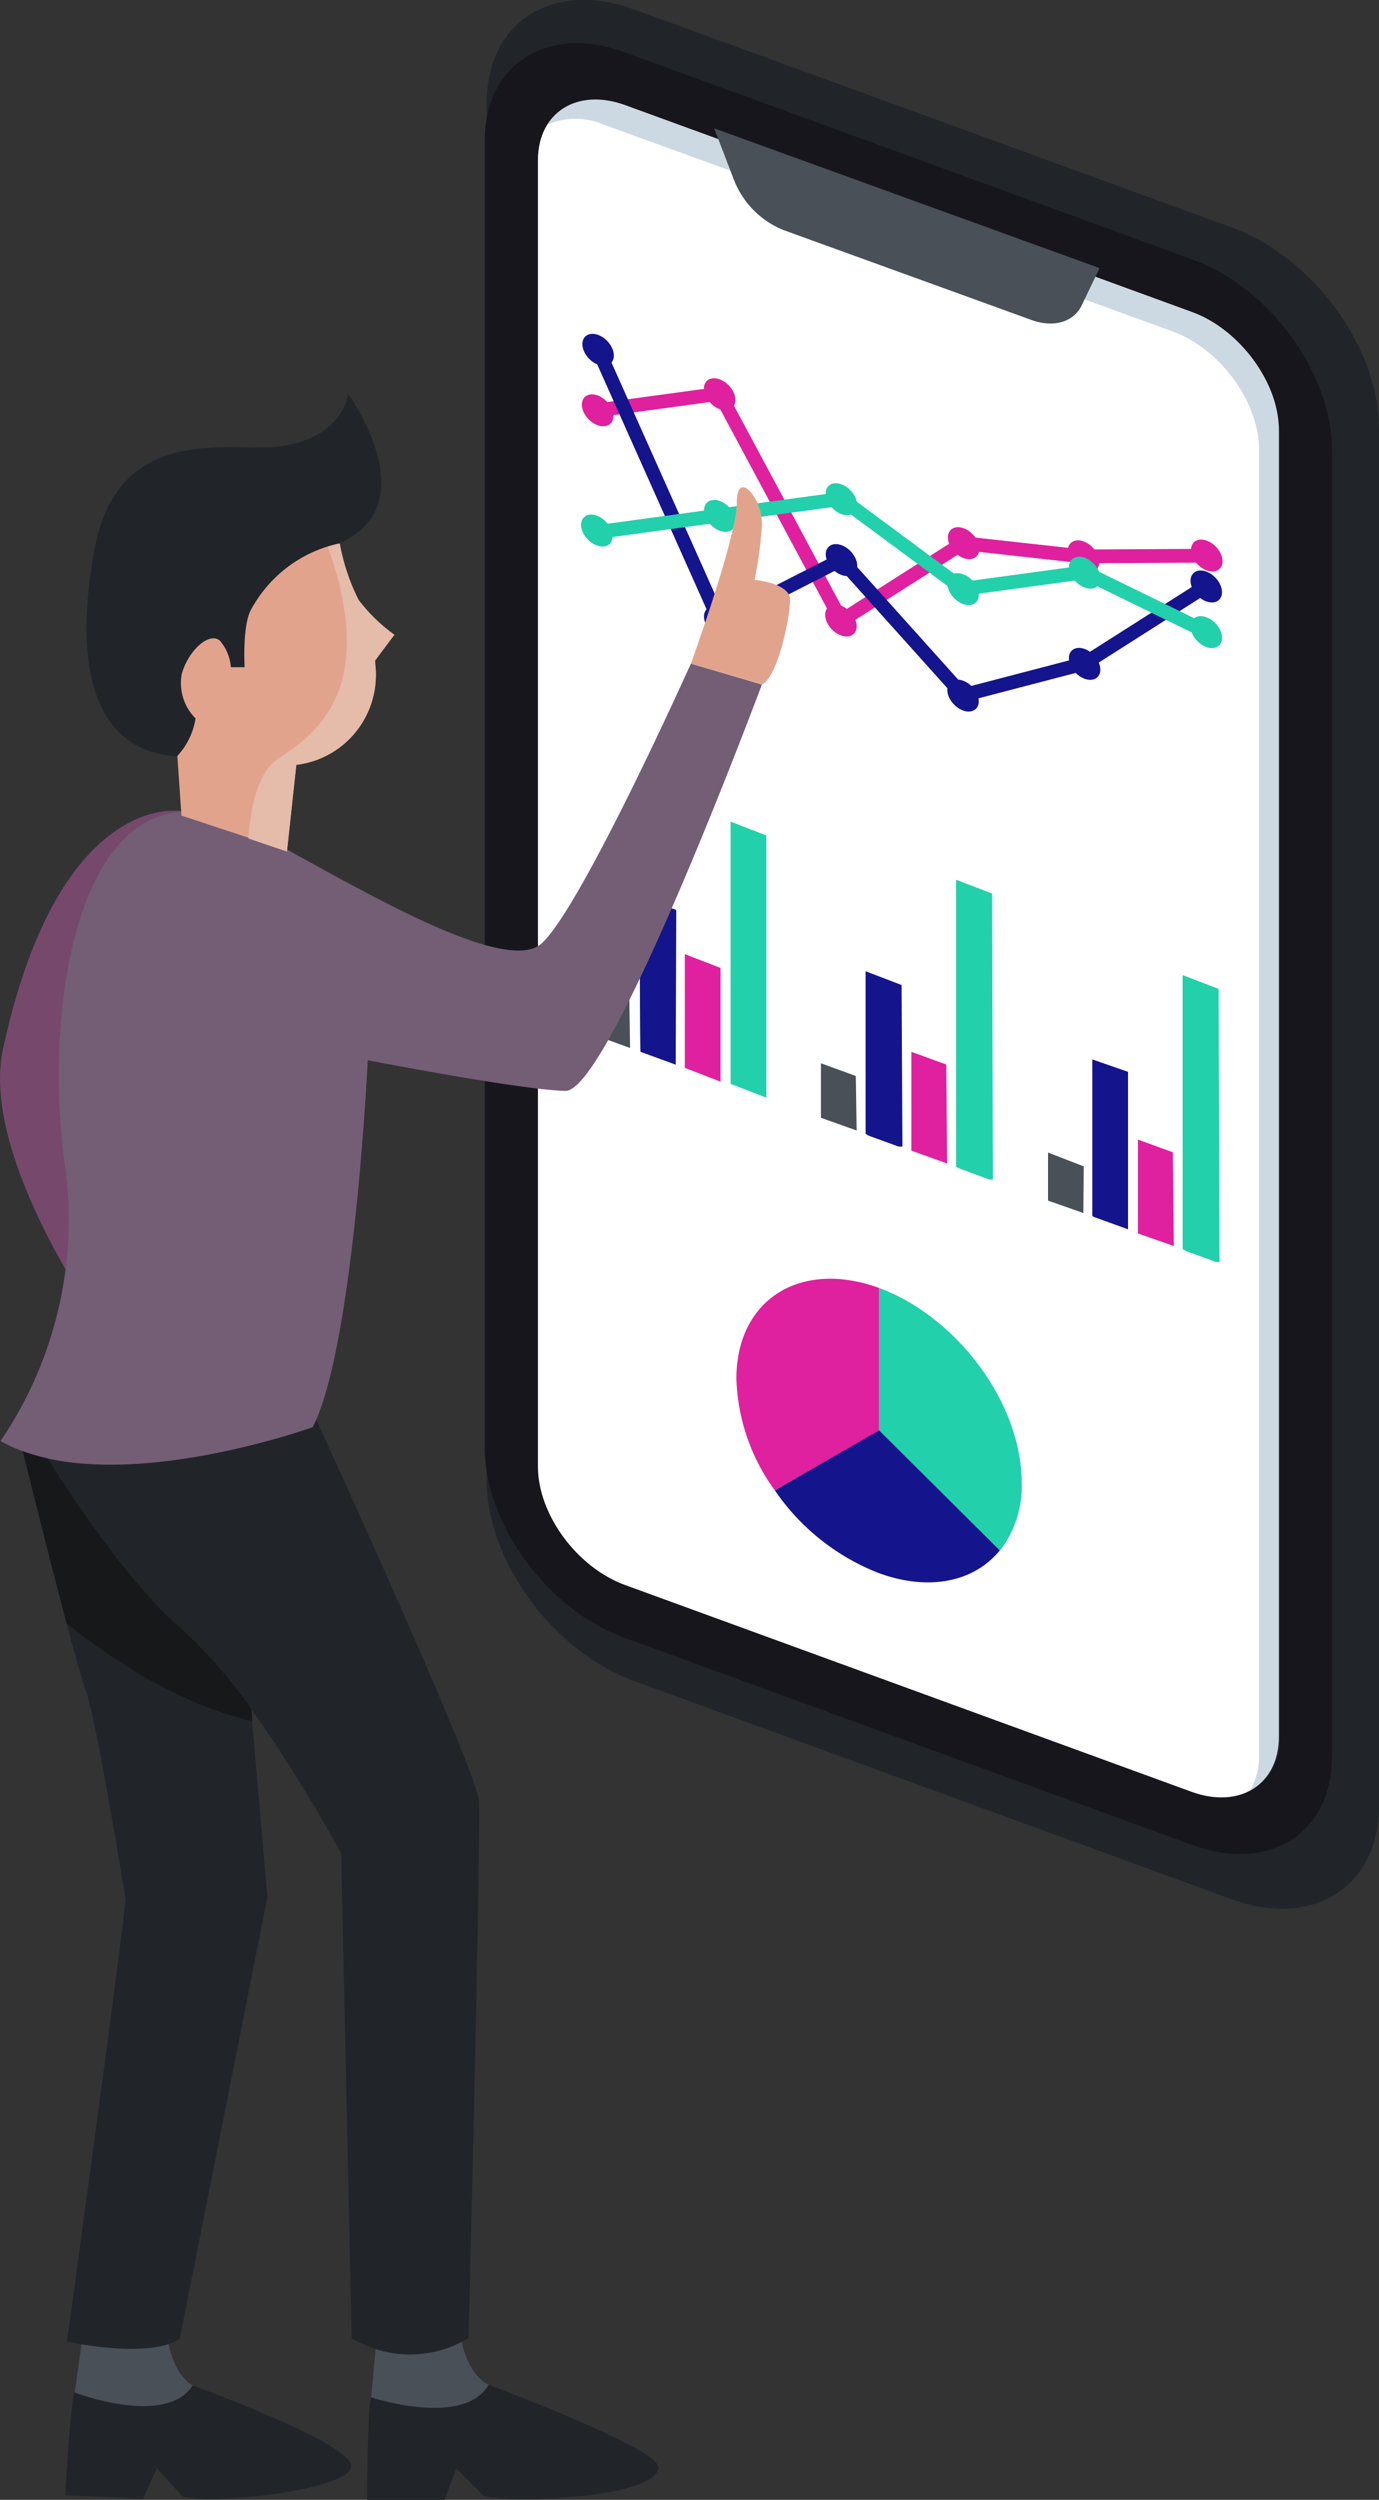 <svg id="Layer_1" data-name="Layer 1" xmlns="http://www.w3.org/2000/svg" viewBox="0 0 100 181.15"><rect x="0" y="0" width="100" height="181.15" fill="#333333" stroke="none"/><defs><style>.cls-1{fill:#212529;}.cls-2{fill:#17161c;}.cls-3{fill:#fff;}.cls-4{fill:#fdfdfc;}.cls-5{fill:#fafafa;}.cls-6{fill:#fcfcfc;}.cls-7{fill:#f7f7f7;}.cls-8{fill:#df817a;}.cls-9{fill:#34648c;opacity:0.25;isolation:isolate;}.cls-10{fill:#495057;}.cls-11{fill:#76496c;}.cls-12{fill:#df209f;}.cls-13,.cls-16,.cls-17,.cls-22{fill:none;}.cls-13{stroke:#df209f;}.cls-13,.cls-16,.cls-17{stroke-miterlimit:10;}.cls-14{fill:#22d0ab;}.cls-15{fill:#14148d;}.cls-16{stroke:#14148d;}.cls-17{stroke:#22d0ab;}.cls-18{fill:#735e75;}.cls-19{fill:#e2a38d;}.cls-20{fill:#e5bbaa;}.cls-21{fill:#171819;}</style></defs><title>AppUser</title><path class="cls-1" d="M46,121.82c-5.9-2.15-10.71-8.69-10.71-14.57V7.46C35.29,1.57,40.1-1.46,46,.69l43.35,15.8C95.23,18.65,100,25.18,100,31.06v99.8c0,5.88-4.8,8.92-10.71,6.76Z" transform="translate(0 0)"/><path class="cls-2" d="M45.31,118.69c-5.6-2-10.16-8.24-10.16-13.82V10.2c0-5.58,4.56-8.45,10.16-6.41l41.13,15c5.6,2,10.15,8.24,10.15,13.82v94.67c0,5.58-4.55,8.46-10.15,6.41Z" transform="translate(0 0)"/><path class="cls-3" d="M45.31,114.85c-3.47-1.27-6.3-5.11-6.3-8.57V11.61c0-3.46,2.83-5.25,6.3-4l41.13,15c3.47,1.27,6.3,5.11,6.3,8.57v94.67c0,3.46-2.83,5.25-6.31,4Z" transform="translate(0 0)"/><path class="cls-4" d="M55.72,35.42s.07,0,0,.24C55.7,35.62,55.6,35.61,55.72,35.42Z" transform="translate(0 0)"/><path class="cls-5" d="M60.54,40.47c.1.07,0,.14.05.21S60.56,40.54,60.54,40.47Z" transform="translate(0 0)"/><path class="cls-6" d="M60.64,40.83c.1.07,0,.14,0,.21S60.66,40.9,60.64,40.83Z" transform="translate(0 0)"/><path class="cls-5" d="M44.34,37.68s0,.13-.05.11S44.27,37.66,44.34,37.68Z" transform="translate(0 0)"/><path class="cls-7" d="M55.18,36.19v-.11S55.25,36.21,55.18,36.19Z" transform="translate(0 0)"/><path class="cls-5" d="M60.59,40.68v0Z" transform="translate(0 0)"/><path class="cls-6" d="M45.09,36.85Z" transform="translate(0 0)"/><path class="cls-4" d="M47.42,37.77c.08,0,0,.09,0,.14A.47.47,0,0,0,47.42,37.77Z" transform="translate(0 0)"/><path class="cls-8" d="M47,36.57v0Z" transform="translate(0 0)"/><path class="cls-8" d="M47,37v0Z" transform="translate(0 0)"/><path class="cls-9" d="M86.44,22.62l-41.13-15c-2.46-.9-4.59-.26-5.62,1.42a5.1,5.1,0,0,1,4.12,0L85,24c3.47,1.26,6.3,5.11,6.3,8.57v94.67a4.8,4.8,0,0,1-.68,2.56,4.15,4.15,0,0,0,2.18-3.94V31.19A10.14,10.14,0,0,0,86.44,22.62Z" transform="translate(0 0)"/><path class="cls-10" d="M35.44,172.81s-2-.71-2.22-5.05H27.47l-.56,6,4.29,3.58,3.8-1.91Z" transform="translate(0 0)"/><path class="cls-1" d="M26.91,173.72s6.71,2.22,8.53-.91c0,0,12.4,4.62,12.31,6-.14,2.18-10.39,2.63-12.66,2.07l-2-2-.86,2.27H26.61S26.66,174.07,26.91,173.72Z" transform="translate(0 0)"/><path class="cls-10" d="M14,172.86s-1.93-.8-2-5.15l-5.75-.26-.83,5.92,4.12,3.78,3.82-1.69Z" transform="translate(0 0)"/><path class="cls-1" d="M5.41,173.37s6.6,2.53,8.56-.51c0,0,10.85,3.91,11.48,5.7s-10,3-12.2,2.35l-1.88-2.06-1,2.23-5.65-.26S5.14,173.71,5.41,173.37Z" transform="translate(0 0)"/><path class="cls-1" d="M1.53,104.68s3.73,15.14,4.64,17.67S9,137.18,9.1,137.59s-4.24,32.09-4.24,32.09,5.85,1.31,8.18-.2l6.35-32L16.67,106Z" transform="translate(0 0)"/><path class="cls-1" d="M2.34,103.88s5.75,9.84,10.9,14.23,11.5,16.2,11.5,16.2l.76,35.12h0a8.14,8.14,0,0,0,8.09.21l.39-.21s.91-36.49.75-38.91-13-30.28-13-30.28Z" transform="translate(0 0)"/><path class="cls-1" d="M24.59,39.38s-4.5,15.91-11.73,15.44c-6.33-.4-7.51-7-6-15.06,1.59-8.4,8.53-7.29,12.56-7.34,0,0,5,0,5.83-3.86,0,0,5.83,8-.68,10.82" transform="translate(0 0)"/><path class="cls-11" d="M13.11,58.77S4.3,57.21.22,76c-1.71,7.9,7.26,20.29,7.26,20.29l9.39-18.07Z" transform="translate(0 0)"/><ellipse class="cls-12" cx="43.34" cy="29.74" rx="0.92" ry="1.34" transform="translate(-8.52 38.32) rotate(-43.86)"/><ellipse class="cls-12" cx="52.19" cy="28.57" rx="0.92" ry="1.34" transform="translate(-5.24 44.13) rotate(-43.86)"/><ellipse class="cls-12" cx="60.98" cy="44.96" rx="0.92" ry="1.34" transform="translate(-14.14 54.8) rotate(-43.86)"/><ellipse class="cls-12" cx="69.88" cy="39.36" rx="0.92" ry="1.34" transform="translate(-7.78 59.4) rotate(-43.86)"/><ellipse class="cls-12" cx="78.58" cy="40.32" rx="0.92" ry="1.34" transform="translate(-6.02 65.69) rotate(-43.86)"/><ellipse class="cls-12" cx="87.52" cy="40.26" rx="0.92" ry="1.34" transform="translate(-3.49 71.87) rotate(-43.86)"/><polyline class="cls-13" points="43.37 29.73 52.19 28.53 61.01 44.97 69.83 39.36 78.52 40.32 87.46 40.27"/><ellipse class="cls-14" cx="43.28" cy="38.45" rx="0.92" ry="1.34" transform="translate(-14.57 40.71) rotate(-43.86)"/><ellipse class="cls-14" cx="52.2" cy="37.38" rx="0.92" ry="1.34" transform="translate(-11.34 46.6) rotate(-43.86)"/><ellipse class="cls-14" cx="61.02" cy="36.18" rx="0.92" ry="1.34" transform="translate(-8.05 52.37) rotate(-43.86)"/><ellipse class="cls-14" cx="69.84" cy="42.69" rx="0.92" ry="1.34" transform="translate(-10.1 60.3) rotate(-43.86)"/><ellipse class="cls-14" cx="78.66" cy="41.5" rx="0.92" ry="1.34" transform="translate(-6.81 66.08) rotate(-43.86)"/><ellipse class="cls-15" cx="43.38" cy="25.35" rx="0.92" ry="1.34" transform="translate(-5.47 37.13) rotate(-43.86)"/><ellipse class="cls-15" cx="52.2" cy="45.09" rx="0.92" ry="1.34" transform="translate(-16.69 48.75) rotate(-43.86)"/><ellipse class="cls-15" cx="61.02" cy="40.59" rx="0.92" ry="1.34" transform="translate(-11.1 53.6) rotate(-43.86)"/><ellipse class="cls-15" cx="69.84" cy="50.41" rx="0.92" ry="1.34" transform="translate(-15.45 62.45) rotate(-43.86)"/><ellipse class="cls-15" cx="78.66" cy="48.11" rx="0.92" ry="1.34" transform="translate(-11.4 67.92) rotate(-43.86)"/><ellipse class="cls-15" cx="87.48" cy="42.5" rx="0.92" ry="1.34" transform="translate(-5.05 72.47) rotate(-43.86)"/><polyline class="cls-16" points="43.37 25.32 52.19 45.06 61.01 40.56 69.83 50.38 78.64 48.08 87.46 42.47"/><ellipse class="cls-14" cx="87.48" cy="45.81" rx="0.92" ry="1.34" transform="translate(-7.34 73.39) rotate(-43.86)"/><polyline class="cls-17" points="43.37 38.55 52.19 37.35 61.01 36.15 69.83 42.67 78.64 41.47 87.46 45.78"/><path class="cls-14" d="M72,85.46a.71.71,0,0,1-.29,0l-2.09-.77a1.18,1.18,0,0,1-.29-.16V63.75l2.61,1h0Z" transform="translate(0 0)"/><path class="cls-14" d="M88.43,91.44a.66.66,0,0,1-.28,0c-.7-.26-1.4-.52-2.1-.76l-.29-.17V70.66l2.61,1h0Z" transform="translate(0 0)"/><path class="cls-14" d="M55.57,79.54l-2.59-1v-19l2.59,1Z" transform="translate(0 0)"/><path class="cls-15" d="M65.44,83.08a1.41,1.41,0,0,1-.29,0l-2.09-.76a1.05,1.05,0,0,1-.29-.17V70.38l2.61,1h0Z" transform="translate(0 0)"/><path class="cls-15" d="M81.8,77.67V89.08l-2.49-.9-.1-.09V76.77h0Z" transform="translate(0 0)"/><path class="cls-15" d="M49,77.15l-2.55-.93C46.4,76,46.37,66,46.46,65l2.58.94Z" transform="translate(0 0)"/><path class="cls-12" d="M52.25,78.38l-2.59-1V69.14l2.59,1Z" transform="translate(0 0)"/><path class="cls-12" d="M68.68,84.31l-2.59-.93V76.22l2.53.92h0Z" transform="translate(0 0)"/><path class="cls-12" d="M85.12,90.29l-2.6-.91v-6.8l2.53.92h0Z" transform="translate(0 0)"/><path class="cls-10" d="M45.69,75.94,43.1,75V71l2.53.93h0Z" transform="translate(0 0)"/><path class="cls-10" d="M62.12,81.92,59.53,81V77.05l2.53.92h0Z" transform="translate(0 0)"/><path class="cls-10" d="M78.56,87.9,76,87V83.52l2.59,1Z" transform="translate(0 0)"/><path class="cls-18" d="M18,60.05c5.85,3,18.39,10.9,21.27,8.32S50.1,48.09,50.1,48.09l5.15,1.51S44.25,79.12,41,79.05s-14.33-2.22-14.33-2.22-1,20.84-4,26.59c0,0-14.91,5.38-22.63,1A28.57,28.57,0,0,0,4.68,84.19C3,71.59,6.31,54,18,60.05Z" transform="translate(0 0)"/><path class="cls-19" d="M24.59,39.38A15.25,15.25,0,0,0,26,43.47,12.23,12.23,0,0,0,28.6,46l-1.43,1.82a6.55,6.55,0,0,1-5.4,7.53h-.28l-.68,6.28L13.16,59.1l-.3-4.32a5.16,5.16,0,0,0,1.32-2.72,3.62,3.62,0,0,1-1-3.22c.49-1.74,2-3.06,2.76-2.42a3.3,3.3,0,0,1,.8,1.93h1s-.17-2.88.42-4.09A9.56,9.56,0,0,1,24.59,39.38Z" transform="translate(0 0)"/><path class="cls-20" d="M20.81,61.71l.68-6.28a6.55,6.55,0,0,0,5.72-7.29h0v-.28L28.6,46A12.23,12.23,0,0,1,26,43.47a15.49,15.49,0,0,1-1.36-4.09c-.31.07-.58.17-.87.26a22.63,22.63,0,0,1,1.33,5.57c.25,3.25-.27,6.92-4.82,9.68-1.54.94-2.1,3.49-2.27,5.87Z" transform="translate(0 0)"/><path class="cls-21" d="M18.29,124.72c-5-1.14-9.79-4.15-13.46-7.08-1.2-4.54-2.74-10.74-3.18-12.48a14.21,14.21,0,0,0,1.8.52c1.91,3,6,9.21,9.78,12.42a35.09,35.09,0,0,1,5,5.75Z" transform="translate(0 0)"/><path class="cls-10" d="M79.74,19.43,51.79,9.3,53.21,13a6.44,6.44,0,0,0,3.6,3.67l18,6.52c1.57.57,3,.16,3.6-1Z" transform="translate(0 0)"/><path class="cls-22" d="M64.48,93.06" transform="translate(0 0)"/><path class="cls-12" d="M53.4,99.91A14.46,14.46,0,0,0,56.19,108l7.56-4.31V93.33C58,91.25,53.4,94.2,53.4,99.91Z" transform="translate(0 0)"/><path class="cls-14" d="M72.5,112.38a7.63,7.63,0,0,0,1.59-4.93c0-5.72-4.63-12-10.34-14.12v10.35Z" transform="translate(0 0)"/><path class="cls-15" d="M56.19,108a16.28,16.28,0,0,0,7.56,6c3.69,1.34,6.92.59,8.75-1.65l-8.75-8.7Z" transform="translate(0 0)"/><path class="cls-19" d="M50.1,48.09s3.33-9.16,3.33-11.66,1.89-.3,1.82,1.59a28.45,28.45,0,0,1-.53,4s2.57.23,2.57,1.44-.83,5.45-2,6.13Z" transform="translate(0 0)"/></svg>